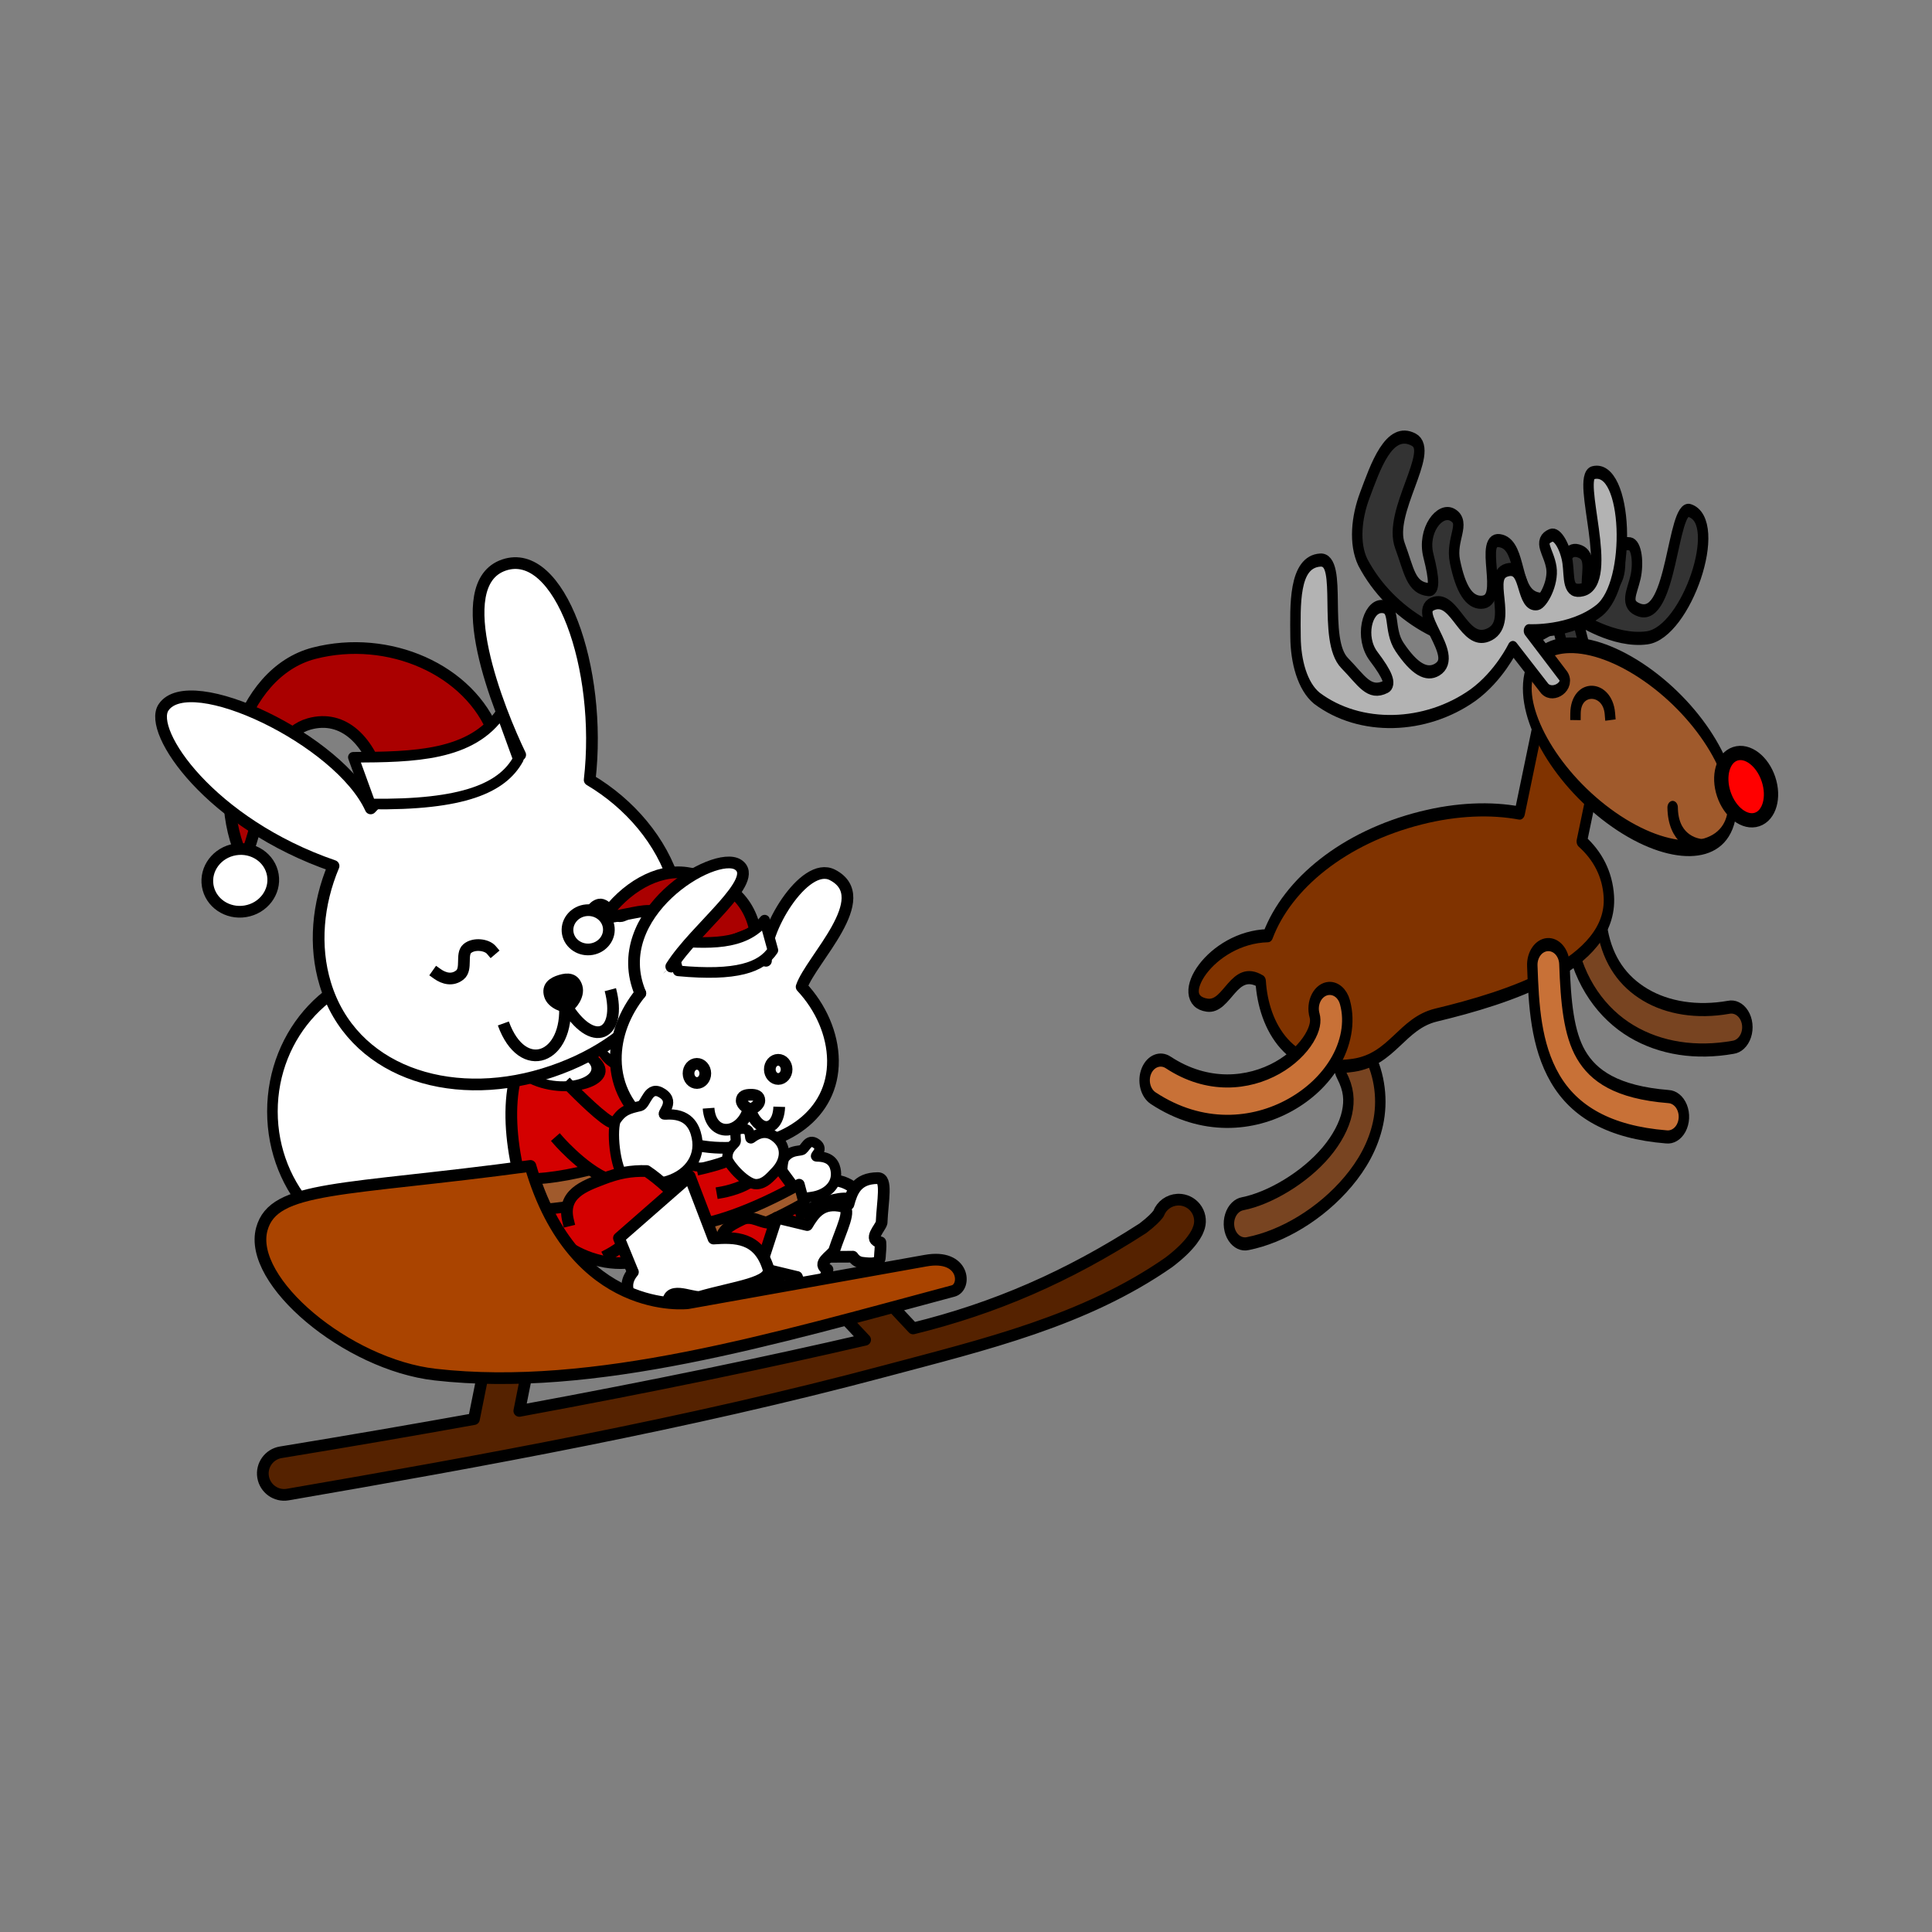 <svg:svg xmlns:dc="http://purl.org/dc/elements/1.1/" xmlns:ns2="http://creativecommons.org/ns#" xmlns:rdf="http://www.w3.org/1999/02/22-rdf-syntax-ns#" xmlns:svg="http://www.w3.org/2000/svg" height="1353.734" id="svg2" version="1.1" viewBox="-108.704 -302.193 1353.734 1353.734" width="1353.734">
  <svg:rect x="-108.704" y="-302.193" width="1353.734" height="1353.734" fill="#808080" stroke="none"/>
  <svg:g id="layer1" transform="translate(329.94 -165.85)">
    <svg:g id="g3007">
      <svg:g id="g2950">
        <svg:path d="m32.706 631.99c0 45.157-42.206 81.765-94.27 81.765s-94.27-36.607-94.27-81.765 42.206-81.765 94.27-81.765 94.27 36.607 94.27 81.765z" fill="#fff" id="path4731" stroke="#000" stroke-linecap="round" stroke-linejoin="round" stroke-width="7.413" transform="matrix(1 0 0 1.224 -91.927 -131.13)" />
        <svg:g id="g2738" transform="translate(-330.49 -67.779)">
          <svg:path d="m340.38 686.71c13.016-5.125 23.187 14.26 30.386 16.152 3.158-6.44 25.877-28.616 38.066-8.828 5.205 8.45-8.225 23.321-20.775 31.337-12.55 8.016-36.749-2.99-36.749-2.99" fill="#d40000" fill-rule="evenodd" id="path2248" stroke="#000" stroke-linecap="square" stroke-linejoin="round" stroke-width="8.2" />
          <svg:path d="m344.44 813.85c20.385-6.161 38.961-8.885 42.86-23.552 0.389-0.361 11.068-11.397 10.52-22.824 1.595 14.605 19.437 35.798 35.547 23.201 18.639-14.575-11.666-52.839-35.97-55.243-13.562-1.341-19.015 12.856-19.323 23.302 3.841-22.177-8.419-36.018-16.697-54.107-16.592-36.258-40.751-63.769-81.099-54.318-34.433 15.779-35.018 66.667-23.326 109.83 10.222 37.743 49.378 65.188 87.49 53.707z" fill="#d40000" id="path2250" stroke="#000" stroke-linecap="round" stroke-linejoin="round" stroke-width="8.2" />
          <svg:path d="m250.9 756.99c26.35 3.47 75.432-8.297 128.59-32.26l2.98 22.23c-57.213 25.738-95.634 33.1-128.59 32.26l-2.98-22.23z" fill="#a05a2c" id="rect7158" stroke="#000" stroke-linecap="round" stroke-linejoin="round" stroke-width="7.752" />
          <svg:path d="m-332.56 591c0 6.439-7.581 11.659-16.933 11.659-9.352 0-16.933-5.22-16.933-11.659s7.581-11.659 16.933-11.659c9.352 0 16.933 5.22 16.933 11.659z" fill="#fff" id="path2510" stroke="#000" stroke-linecap="round" stroke-linejoin="round" stroke-width="5.974" transform="matrix(1.617 -.017 .371 1.161 629.38 -13.041)" />
          <svg:path d="m-332.56 591c0 6.439-7.581 11.659-16.933 11.659-9.352 0-16.933-5.22-16.933-11.659s7.581-11.659 16.933-11.659c9.352 0 16.933 5.22 16.933 11.659z" fill="#fff" id="path2512" stroke="#000" stroke-linecap="round" stroke-linejoin="round" stroke-width="9.88" transform="matrix(.685 -.015 .297 1 388.12 69.165)" />
          <svg:path d="m414.18 724.19c14.647-6.523 22.913-20.514 16.817-35.154-2.962-7.113-8.977-15.68-24.76-11.366-4.134 1.13 6.302-9.666-4.619-14.23-11.08-4.63-9.636 9.853-13.641 11.637-7.498 3.339-11.745 5.149-15.099 13.642-1.085 8.978 6.954 36.515 16.597 40.205 8.047 3.413 16.219-0.955 24.704-4.734z" fill="#fff" id="path2473" stroke="#000" stroke-linecap="round" stroke-linejoin="round" stroke-width="7.202" />
          <svg:path d="m429.58 740.51 22.82 25.577c13.441-7.197 28.174-13.97 43.503 3.212 7.13 7.992-15.981 21.429-35.549 38.048-5.733 3.272-24.668 1.845-17.75 14.467-4.021 4.436-9.02 7.687-12.864 11.022-6.07 5.271-11.245-0.037-17.753-9.857-2.096-3.162-2.897-7.158-1.443-12.316l-0.051 0.043-27.403-30.713 46.489-39.483z" fill="#fff" id="path2485" stroke="#000" stroke-linecap="round" stroke-linejoin="round" stroke-width="8.2" />
          <svg:g id="g2514" stroke="#000" stroke-linejoin="round" transform="translate(-17.878 10.056)">
            <svg:g id="g7216" stroke-linecap="round" stroke-width="8.2" transform="matrix(-.987 .162 .162 .987 742.73 91.773)">
              <svg:path d="m619.6 282.01c2.775-30.706 18.221-52.239 43.077-49.467 32.67 3.644 40.801 58.218 60.673 87.093 16.308-54.765-18.037-130.58-72.107-135.43-53.672-4.81-105.87 29.007-115.44 76.51 20.579 4.241 65.05 21.878 83.795 21.291z" fill="#a00" id="path7097" />
              <svg:path d="m194.55 311.52c0 12.121-10.357 21.946-23.133 21.946s-23.133-9.826-23.133-21.946c0-12.121 10.357-21.946 23.133-21.946s23.133 9.826 23.133 21.946z" fill="#fff" id="path7101" transform="matrix(-1 0 0 1 899.45 21.353)" />
            </svg:g>
            <svg:g id="g9169" stroke-width="8.2" transform="matrix(.957 -.29 .29 .957 -220.49 203.63)">
              <svg:path d="m479.26 497.29c0 63.554-57.339 101.09-126.83 101.09-69.496 0-127.77-41.283-127.77-104.84 0-27.809 11.158-55.297 29.531-77.421-74.065-53.489-97.37-127.96-81.845-140.84 25.303-20.994 111.52 57.555 118.45 109.81 18.377-10.667 39.432-16.981 61.633-16.981 17.514 0 34.255 4.168 49.502 11.419-5.167-32.702-13.984-129.13 27.655-130.57 41.104-1.425 45.222 89.066 13.831 161.53 22.137 24.151 35.847 55.722 35.847 86.799z" fill="#fff" id="path4272" stroke-linecap="round" />
              <svg:g id="g8970">
                <svg:path d="m392.62 546.75c0 6.2-7.767 11.275-9.829 11.233-2.174-0.043-9.829-5.032-9.829-11.233 0-6.2 4.627-7.645 10.053-7.645 5.425 0 9.604 1.444 9.604 7.645z" id="path4287" stroke-linecap="round" />
                <svg:path d="m336.04 556.26c2.096 39.782 36.976 36.75 45.258-0.936 9.225 37.612 32.226 32.684 33.37 0" fill="none" id="path7029" />
              </svg:g>
              <svg:path d="m342.9 504.47c-1.944-4.453-10.211-8.189-15.82-5.771-5.534 2.385-4.092 13.689-10.336 16.179-6.207 2.473-11.425-0.818-14.837-5.22" fill="none" id="path8984" stroke-linecap="square" />
              <svg:path d="m413.6 506.44c0.387-4.836 5.949-10.954 10.998-10.397 4.982 0.549 6.758 11.743 12.328 12.171 5.536 0.424 8.807-4.324 10.364-9.568" fill="none" id="path10924" stroke-linecap="square" />
            </svg:g>
            <svg:path d="m157.32 452c42.248-0.197 83.035-0.839 103.66-31.459l11.881 32.729c-11.134 20.089-37.989 32.373-103.66 31.459l-11.881-32.729z" fill="#fff" id="rect6126" stroke-linecap="round" stroke-width="7.425" />
          </svg:g>
          <svg:path d="m290.95 692.3s19.096 19.734 27.763 24.784c7.52 4.382 53.251 7.859 47.131 27.875-3.673 12.011-20.536 16.206-39.294 14.939-18.758-1.266-42.85-28.659-42.85-28.659" fill="#d40000" fill-rule="evenodd" id="path2252" stroke="#000" stroke-linecap="square" stroke-linejoin="round" stroke-width="8.2" />
          <svg:g id="g2711" transform="translate(-200.01)">
            <svg:g id="g2675" stroke="#000" stroke-linejoin="round">
              <svg:path d="m660.7 770.09c10.305-1.475 17.989-8.301 16.846-17.774-0.556-4.603-2.749-10.534-13.361-10.522-2.78 0.003 5.677-4.622-0.298-9.002-6.062-4.444-7.787 4.203-10.605 4.607-5.275 0.755-8.248 1.135-11.876 5.542-2.303 5.047-2.287 22.325 3.05 25.995 4.393 3.256 10.275 2.01 16.245 1.155z" fill="#fff" id="path2537" stroke-linecap="round" stroke-width="7.202" />
              <svg:path d="m635.42 817.23c12.717-5.217 24.506-8.244 25.997-17.304 8.819-14.652 34.612-2.916 32.907-19.861-1.84-18.287-32.003-3.406-41.06 1.69 0.929-13.544-7.943-20.893-14.544-31.081-13.23-20.421-30.731-35.044-56.091-26.358-21.104 12.024-17.93 42.482-7.378 67.402 9.226 21.788 36.393 35.243 60.17 25.511z" fill="#d40000" id="path2529" stroke-linecap="round" stroke-width="8.2" />
              <svg:path d="m571.13 790.29c17.235 0.09 48.067-10.639 80.676-28.964l3.473 13.062c-35.1 19.691-59.364 26.984-80.676 28.964l-3.473-13.062z" fill="#a05a2c" id="path2531" stroke-linecap="round" stroke-width="7.752" />
              <svg:path d="m-332.56 591c0 6.439-7.581 11.659-16.933 11.659-9.352 0-16.933-5.22-16.933-11.659s7.581-11.659 16.933-11.659c9.352 0 16.933 5.22 16.933 11.659z" fill="#fff" id="path2533" stroke-linecap="round" stroke-width="9.558" transform="matrix(1.042 -.132 .32 .666 761.47 301.56)" />
              <svg:path d="m-332.56 591c0 6.439-7.581 11.659-16.933 11.659-9.352 0-16.933-5.22-16.933-11.659s7.581-11.659 16.933-11.659c9.352 0 16.933 5.22 16.933 11.659z" fill="#fff" id="path2535" stroke-linecap="round" stroke-width="15.806" transform="matrix(.44 -.06 .261 .575 611.62 368.86)" />
              <svg:path d="m664.13 775.38 22.232-0.1c2.443-8.938 5.654-18.291 20.589-18.358 6.947-0.031 3.255 15.762 2.637 31.224-0.945 3.893-9.921 11.872-0.851 13.783 0.362 3.584-0.272 7.138-0.36 10.204-0.136 4.842-4.942 5.061-12.491 4.082-2.431-0.315-4.694-1.548-6.525-4.261l-0.002 0.04-26.697 0.12 1.468-36.735z" fill="#fff" id="path2539" stroke-linecap="round" stroke-width="8.2" />
              <svg:path d="m618.59 817s9.432 3.572 11.678-2.234c4.308 1.8 23.659 4.323 36.372-6.203 12.532-10.376-23.219-15.204-34.315-20.35-7.119 0.684-13.469-5.792-20.575-2.255-7.748 3.856-17.643 8.331-13.406 19.133" fill="#d40000" fill-rule="evenodd" id="path2545" stroke-linecap="square" stroke-width="8.2" />
              <svg:path d="m636.04 784.65 21.425 5.171c4.807-8.104 10.467-16.427 24.859-12.954 6.694 1.616-1.198 16.082-6.041 30.956-1.979 3.558-12.81 9.181-4.606 13.187-0.637 3.567-2.223 6.869-3.15 9.826-1.462 4.671-6.147 3.745-13.144 1.006-2.253-0.882-4.092-2.615-5.109-5.685l-0.013 0.039-25.727-6.209 11.505-35.336z" fill="#fff" id="path2573" stroke-linecap="round" stroke-width="8.2" />
            </svg:g>
            <svg:g id="g2697" transform="translate(-61.456 40.226)">
              <svg:path d="m623.66 568.44c10.914-6.486 23.455-10.389 36.72-10.526 10.464-0.108 20.492 2.279 29.646 6.518-3.289-19.507 26.703-70.447 46.589-60.169 30.742 15.889-15.175 59.314-21.612 78.409 13.375 14.293 21.761 33.071 21.953 51.639 0.392 37.972-33.635 60.754-75.157 61.183-41.522 0.429-76.594-23.878-76.986-61.85-0.171-16.615 6.325-33.107 17.166-46.439" fill="#fff" id="path4301" stroke="#000" stroke-linecap="round" stroke-linejoin="round" stroke-width="8.2" />
              <svg:g fill="#fff" id="g9157" transform="matrix(-.998 -.065 -.065 .998 836.61 -24.85)">
                <svg:rect height="32.408" id="rect7201" width="52.72" x="92.888" y="673.05" />
                <svg:path d="m141.39 703.16c-2.9 21.005-24.687 17.753-28.389-2.63-4.89 13.09-12.91 15.737-17.486 10.815-2.247-2.417-3.664-6.66-3.472-12.388" fill-rule="evenodd" id="path8978" stroke="#000" stroke-linejoin="round" stroke-width="8.2" />
                <svg:path d="m106.23 695.45c-0.247 3.289 4.429 6.347 5.726 6.422 1.367 0.079 6.373-2.206 6.62-5.496 0.247-3.289-2.602-4.274-6.01-4.529-3.408-0.256-6.09 0.314-6.337 3.603z" id="path8976" stroke="#000" stroke-linecap="round" stroke-linejoin="round" stroke-width="8.2" />
                <svg:path d="m323.87 495.41c0 6.204-4.4 11.233-9.829 11.233s-9.829-5.029-9.829-11.233c0-6.204 4.4-11.233 9.829-11.233s9.829 5.029 9.829 11.233z" id="path4305" stroke="#000" stroke-linecap="round" stroke-linejoin="round" stroke-width="13.724" transform="matrix(-.596 -.045 -.045 .596 303.93 391.72)" />
                <svg:path d="m323.87 495.41c0 6.204-4.4 11.233-9.829 11.233s-9.829-5.029-9.829-11.233c0-6.204 4.4-11.233 9.829-11.233s9.829 5.029 9.829 11.233z" id="path4303" stroke="#000" stroke-linecap="round" stroke-linejoin="round" stroke-width="13.724" transform="matrix(-.596 -.045 -.045 .596 360.58 398.25)" />
              </svg:g>
              <svg:g id="g15326" stroke="#000" stroke-linecap="round" stroke-linejoin="round" transform="matrix(-.944 -.09 -.09 .947 372.94 95.505)">
                <svg:path d="m-317.8 462.36c15.907-46.986 28.01-29.751 60.429-23.418-13.327-23.481-35.761-39.792-57.74-38.748-26.347 1.251-47.538 12.717-54.784 38.604 12.909 5.145 39.817 21.764 52.095 23.562z" fill="#a00" id="path15295" stroke-width="8.632" />
                <svg:path d="m194.55 311.52c0 12.121-10.357 21.946-23.133 21.946s-23.133-9.826-23.133-21.946c0-12.121 10.357-21.946 23.133-21.946s23.133 9.826 23.133 21.946z" fill="#fff" id="path15297" stroke-width="13.066" transform="matrix(-.651 -.116 -.117 .649 -98.673 266.5)" />
                <svg:path d="m-307.55 451.14c-27.95-0.545-54.928-1.368-68.273-21.763l-8.183 21.467c7.169 13.357 24.815 21.722 68.273 21.763l8.183-21.467z" fill="#fff" id="path15301" stroke-width="7.816" />
              </svg:g>
              <svg:path d="m601.98 587.2c-23.238-55.562 51.944-100.72 68.432-90.133 16.532 10.611-29.819 44.4-46.752 71.368" fill="#fff" id="path2687" stroke="#000" stroke-linecap="round" stroke-linejoin="round" stroke-width="8.2" />
            </svg:g>
            <svg:g id="g2671" stroke="#000" stroke-linejoin="round" transform="translate(3.352 1.9276e-8)">
              <svg:path d="m580.73 750.13s14.038-3.252 18.787-6.025c4.121-2.406 18.144-23.642 25.998-14.944 8.333 9.228 0.444 15.929-5.822 25.141s-25.013 12.486-25.013 12.486" fill="#d40000" fill-rule="evenodd" id="path2541" stroke-linecap="square" stroke-width="8.2" />
              <svg:path d="m632.02 752.3c6.963-7.287 8.175-17.03 0.704-23.474-3.63-3.131-9.453-6.279-17.671 0.091-2.153 1.669 1.188-6.881-6.487-6.596-7.788 0.29-3.115 7.831-5.019 9.824-3.564 3.731-5.605 5.799-5.354 11.29 1.723 5.178 13.744 18.171 20.432 17.734 5.669-0.183 9.362-4.647 13.395-8.868z" fill="#fff" id="path2543" stroke-linecap="round" stroke-width="7.202" />
            </svg:g>
          </svg:g>
          <svg:path d="m356.93 759.6c15.613-3.648 26.367-15.832 23.137-31.358-1.569-7.544-5.863-17.09-22.177-15.825-4.273 0.331 8.009-8.307-1.856-14.845-10.01-6.634-11.319 7.862-15.589 8.86-7.993 1.867-12.504 2.845-17.398 10.555-2.756 8.613-0.046 37.171 8.729 42.611 7.26 4.867 16.108 2.116 25.154 0.003z" fill="#fff" id="path2475" stroke="#000" stroke-linecap="round" stroke-linejoin="round" stroke-width="7.202" />
          <svg:path d="m318.73 810.23s14.909-7.929 19.381-17.08c6.269 3.801 18.661 35.161 39.988 20.237 21.024-14.712-17.161-50.802-33.216-61.435-11.012-0.243-19.571 1.253-31.073 5.721-12.541 4.872-28.477 10.351-23.926 28.998" fill="#d40000" fill-rule="evenodd" id="path2254" stroke="#000" stroke-linecap="square" stroke-linejoin="round" stroke-width="8.2" />
          <svg:path d="m375.08 755.6 16.724 43.672c15.211-1.039 31.425-1.161 38.343 20.801 3.218 10.216-23.374 12.972-48.042 20.084-6.571 0.628-23.248-8.453-22.126 5.897-5.488 2.392-11.382 3.303-16.257 4.763-7.699 2.312-10.237-4.654-12.136-16.28-0.611-3.744 0.3-7.716 3.744-11.822l-0.064 0.018-9.736-23.79 49.549-43.344z" fill="#fff" id="path2481" stroke="#000" stroke-linecap="round" stroke-linejoin="round" stroke-width="8.2" />
        </svg:g>
        <svg:path d="m387.28 704.23c-0.301-0.002-0.604 0.015-0.906 0.031-5.875 0.322-11.02 4.049-13.156 9.531 0.03-0.056-0.032 0.154-0.562 0.844-1.179 1.532-4.17 4.844-10.469 9.625-52.732 34.016-103.61 56.101-161.02 70.22l-24.344-26c-2.731-3.006-6.565-4.777-10.625-4.906-6.102-0.196-11.71 3.326-14.188 8.906-2.478 5.58-1.332 12.105 2.906 16.5l12.625 13.438c-67.723 15.708-147.71 32.409-242.31 49.844l5.25-26.344c0.964-4.478-0.184-9.15-3.094-12.688-2.91-3.537-7.264-5.552-11.844-5.469-7.129 0.135-13.177 5.269-14.469 12.281l-7.625 37.969c-42.302 7.61-87.337 15.384-135.34 23.25-8.181 1.338-13.744 9.069-12.406 17.25 1.338 8.181 9.081 13.784 17.25 12.375 136.11-23.469 280.01-49.585 418.65-86.568 69.603-18.568 139.8-35.082 198.72-76.151 7.968-6.048 12.91-11.114 16.094-15.25 1.592-2.068 2.738-3.895 3.562-5.5s1.625-4.062 1.625-4.062c1.329-4.66 0.333-9.68-2.688-13.469-2.831-3.552-7.114-5.623-11.625-5.656v0z" fill="#520" fill-rule="evenodd" id="path2789" stroke="#000" stroke-linecap="round" stroke-linejoin="round" stroke-width="8.2" />
        <svg:path d="m209.96 746.98-166.68 29.82s-79.471 9.619-110.27-96.194c-132.11 17.862-179.8 13.491-188.2 44.249-9.969 36.476 59.685 94.96 121.47 101.97 111.41 12.632 237.09-24.962 363-58.602 9.511-2.541 8.098-26.208-19.316-21.239z" fill="#a40" fill-rule="evenodd" id="path3760" stroke="#000" stroke-linecap="round" stroke-linejoin="round" stroke-width="8.2" />
      </svg:g>
      <svg:g id="g5155" stroke="#000" transform="matrix(.563 0 0 .708 306.18 233.42)">
        <svg:path d="m632.61 149.2-18.05-54.009s-27.655 17.988-65.155 20.775c-67.6 4.29-141.86-29.379-176.33-81.894-11.092-18.473-7.755-44.377 2.525-66.097 13.009-27.484 29.895-68.233 60.888-55.108 26.778 11.34-32.696 71.863-17.053 105.09 11.321 24.043 13.141 41.792 35.909 43.326 6.832 0.46 7.266-9.312-0.535-33.555-7.984-24.813 14.194-47.627 30.02-40.401 17.249 7.876-2.707 23.937 2.995 46.057 7.039 27.306 17.508 40.416 32.496 40.412 32.492-0.009-6.109-67.768 25.59-60.554 25.917 5.899 15.136 52.608 45.495 57.263 37.428 5.74 21.376-57.625 52.56-46.805 20.52 7.131-3.201 39.277 16.813 45.622 6.703 2.125 27.338-9.45 31.326-24.402 4.195-15.724-4.608-31.132 13.423-28.973 8.724 1.044 10.887 19.496 7.074 32.943-4.21 14.847-14.603 27.523 5.094 32.688 40.449 10.606 40.639-104.06 62.159-98.591 42.91 10.909-3.874 120.56-52.829 125.97-41.546 4.593-87.208-19.996-87.208-19.996l18.521 57.473c5.347 13.759-19.754 15.662-25.734 2.767z" fill="#333" fill-rule="evenodd" id="path3194" stroke-linecap="round" stroke-linejoin="round" stroke-width="12.986" />
        <svg:path d="m363.61 510.74c-7.426-0.062-14.276 3.995-17.79 10.537-3.514 6.543-3.114 14.494 1.04 20.65 8.995 13.792 9.961 24.846 6.594 37.219-3.368 12.373-12.429 26.056-25.875 38.781-26.893 25.45-70.689 45.862-103.69 51.062-7.203 0.955-13.321 5.741-15.982 12.502-2.662 6.761-1.448 14.433 3.171 20.042 4.619 5.609 11.916 8.272 19.061 6.957 42.633-6.718 90.649-29.112 124.91-61.531 17.129-16.21 30.983-35.206 37-57.312 6.017-22.106 2.837-47.324-11.688-69.594-3.636-5.751-9.946-9.259-16.75-9.312z" fill="#784421" fill-rule="evenodd" id="path6702" stroke-linecap="round" stroke-linejoin="round" stroke-width="12.986" />
        <svg:path d="m651.21 383.77c-5.984 0.282-11.527 3.231-15.104 8.037-3.577 4.806-4.812 10.962-3.364 16.776 9.765 41.53 38.322 72.422 74.781 89.75s80.742 22.31 126.38 15.906c7.261-0.779 13.52-5.452 16.329-12.192 2.809-6.74 1.723-14.476-2.835-20.181s-11.862-8.473-19.057-7.221c-39.178 5.498-76.026 0.694-103.66-12.438-27.63-13.132-46.092-33.402-53-62.781-2.104-9.504-10.745-16.114-20.469-15.656z" fill="#784421" fill-rule="evenodd" id="path6698" stroke-linecap="round" stroke-linejoin="round" stroke-width="12.986" />
        <svg:path d="m593.39 186.61-25 95.812c-35.925-5.311-78.135-4.128-122.81 4.812-96.137 19.239-166.39 65.261-190.59 116.54-71.202 1.452-119.72 63.688-75.568 68.75 25.641 2.939 32.882-39.673 66.607-23.62 3.397 44.271 36.049 92.65 115.52 83.109 48.471-5.819 59.968-41.49 102.84-49.702 89.216-17.089 220.16-49.766 214.97-117.42-1.681-21.909-13.828-40.36-33.656-54.469l32.344-123.81h-84.656z" fill="#803300" id="path6690" stroke-linecap="round" stroke-linejoin="round" stroke-width="12.986" />
        <svg:path d="m602.89 412.61c-11.016 0.655-19.42 10.108-18.781 21.125 1.698 38.683 4.32 78.494 28.312 111.31 23.992 32.818 67.563 53.293 138.53 57.844 7.248 0.669 14.288-2.653 18.38-8.673 4.092-6.02 4.591-13.788 1.302-20.281-3.289-6.494-9.845-10.688-17.12-10.952-64.665-4.146-93.481-20.591-108.81-41.562-15.332-20.972-18.975-51.852-20.625-89.438-0.16-5.407-2.503-10.519-6.495-14.17-3.992-3.651-9.293-5.529-14.692-5.205z" fill="#c87137" fill-rule="evenodd" id="path6696" stroke-linecap="round" stroke-linejoin="round" stroke-width="12.986" />
        <svg:path d="m330.95 455.97c-6.335 0.316-12.145 3.618-15.658 8.9-3.513 5.282-4.312 11.916-2.155 17.881 1.855 5.339 0.843 12.568-6.781 22.656-7.624 10.088-21.557 21.114-39.531 29.125-35.948 16.021-86.669 20.416-135.94-5.375-9.786-5.126-21.874-1.348-27 8.438-5.126 9.786-1.348 21.874 8.438 27 60.88 31.87 124.5 27.127 170.78 6.5 23.142-10.314 42.274-24.476 55.188-41.562 6.609-8.744 11.659-18.763 14.043-29.258 2.275-10.013 2.123-20.459-1.418-30.649-2.837-8.518-11.002-14.101-19.969-13.656z" fill="#c87137" fill-rule="evenodd" id="path6704" stroke-linecap="round" stroke-linejoin="round" stroke-width="12.986" />
        <svg:path d="m898.69 204.8c0 42.787-86.021 77.474-192.13 77.474s-192.13-34.686-192.13-77.474c0-42.787 86.021-77.474 192.13-77.474s192.13 34.686 192.13 77.474z" fill="#a05a2c" id="path4180" stroke-linecap="round" stroke-linejoin="round" stroke-width="15.468" transform="matrix(.656 .364 -.257 .931 294.6 -231.04)" />
        <svg:path d="m599.69 159.32-39.769-40.75s-17.057 28.238-49.599 47.082c-58.981 33.308-140.5 35.351-194.39 3.092-18.031-11.797-26.312-36.567-26.519-60.597-0.262-30.406-2.812-74.442 30.803-76.128 29.044-1.457 1.872 78.93 30.426 102.02 20.663 16.711 30.033 31.895 51.196 23.357 6.35-2.562 2.484-11.547-15.098-29.971-17.995-18.857-7.97-49.054 9.423-49.443 18.957-0.424 7.99 22.726 22.758 40.153 18.23 21.513 33.365 28.754 46.855 22.221 29.243-14.162-35.019-58.34-3.342-65.654 25.899-5.98 36.54 40.761 65.896 31.727 36.19-11.137-5.859-61.182 26.924-65.026 21.577-2.519 14.228 36.749 35.007 33.742 6.959-1.007 20.491-20.415 17.569-35.611-3.074-15.981-17.709-26.016-0.538-31.927 8.307-2.86 18.292 12.806 20.718 26.572 2.678 15.198-1.156 31.135 18.824 27.205 41.03-8.072-8.748-111.37 13.006-115.82 43.377-8.872 49.026 110.2 7.317 136.4-35.397 22.231-87.21 19.988-87.21 19.988l41.707 43.666c10.807 10.056-10.959 22.702-21.959 13.7z" fill="#b3b3b3" fill-rule="evenodd" id="path2221" stroke-linecap="round" stroke-linejoin="round" stroke-width="12.986" />
        <svg:path d="m637.86 183.9c0.317-28.687 39.943-27.315 42.808 0" fill="none" id="path2234" stroke-linecap="square" stroke-width="12.986" />
        <svg:path d="m801.08 314.81c-16.856 0.557-41.892-7.776-42.317-37.969" fill="none" id="path4182" stroke-linecap="round" stroke-linejoin="round" stroke-width="12.986" />
      </svg:g>
      <svg:path d="m809.1 409.16c0 16.61-9.121 30.075-20.373 30.075s-20.373-13.465-20.373-30.075 9.121-30.075 20.373-30.075 20.373 13.465 20.373 30.075z" fill="#f00" id="path3005" stroke="#000" stroke-linejoin="bevel" stroke-width="12.376" transform="matrix(.768 -.256 .255 .765 74.79 303.76)" />
    </svg:g>
  </svg:g>
</svg:svg>